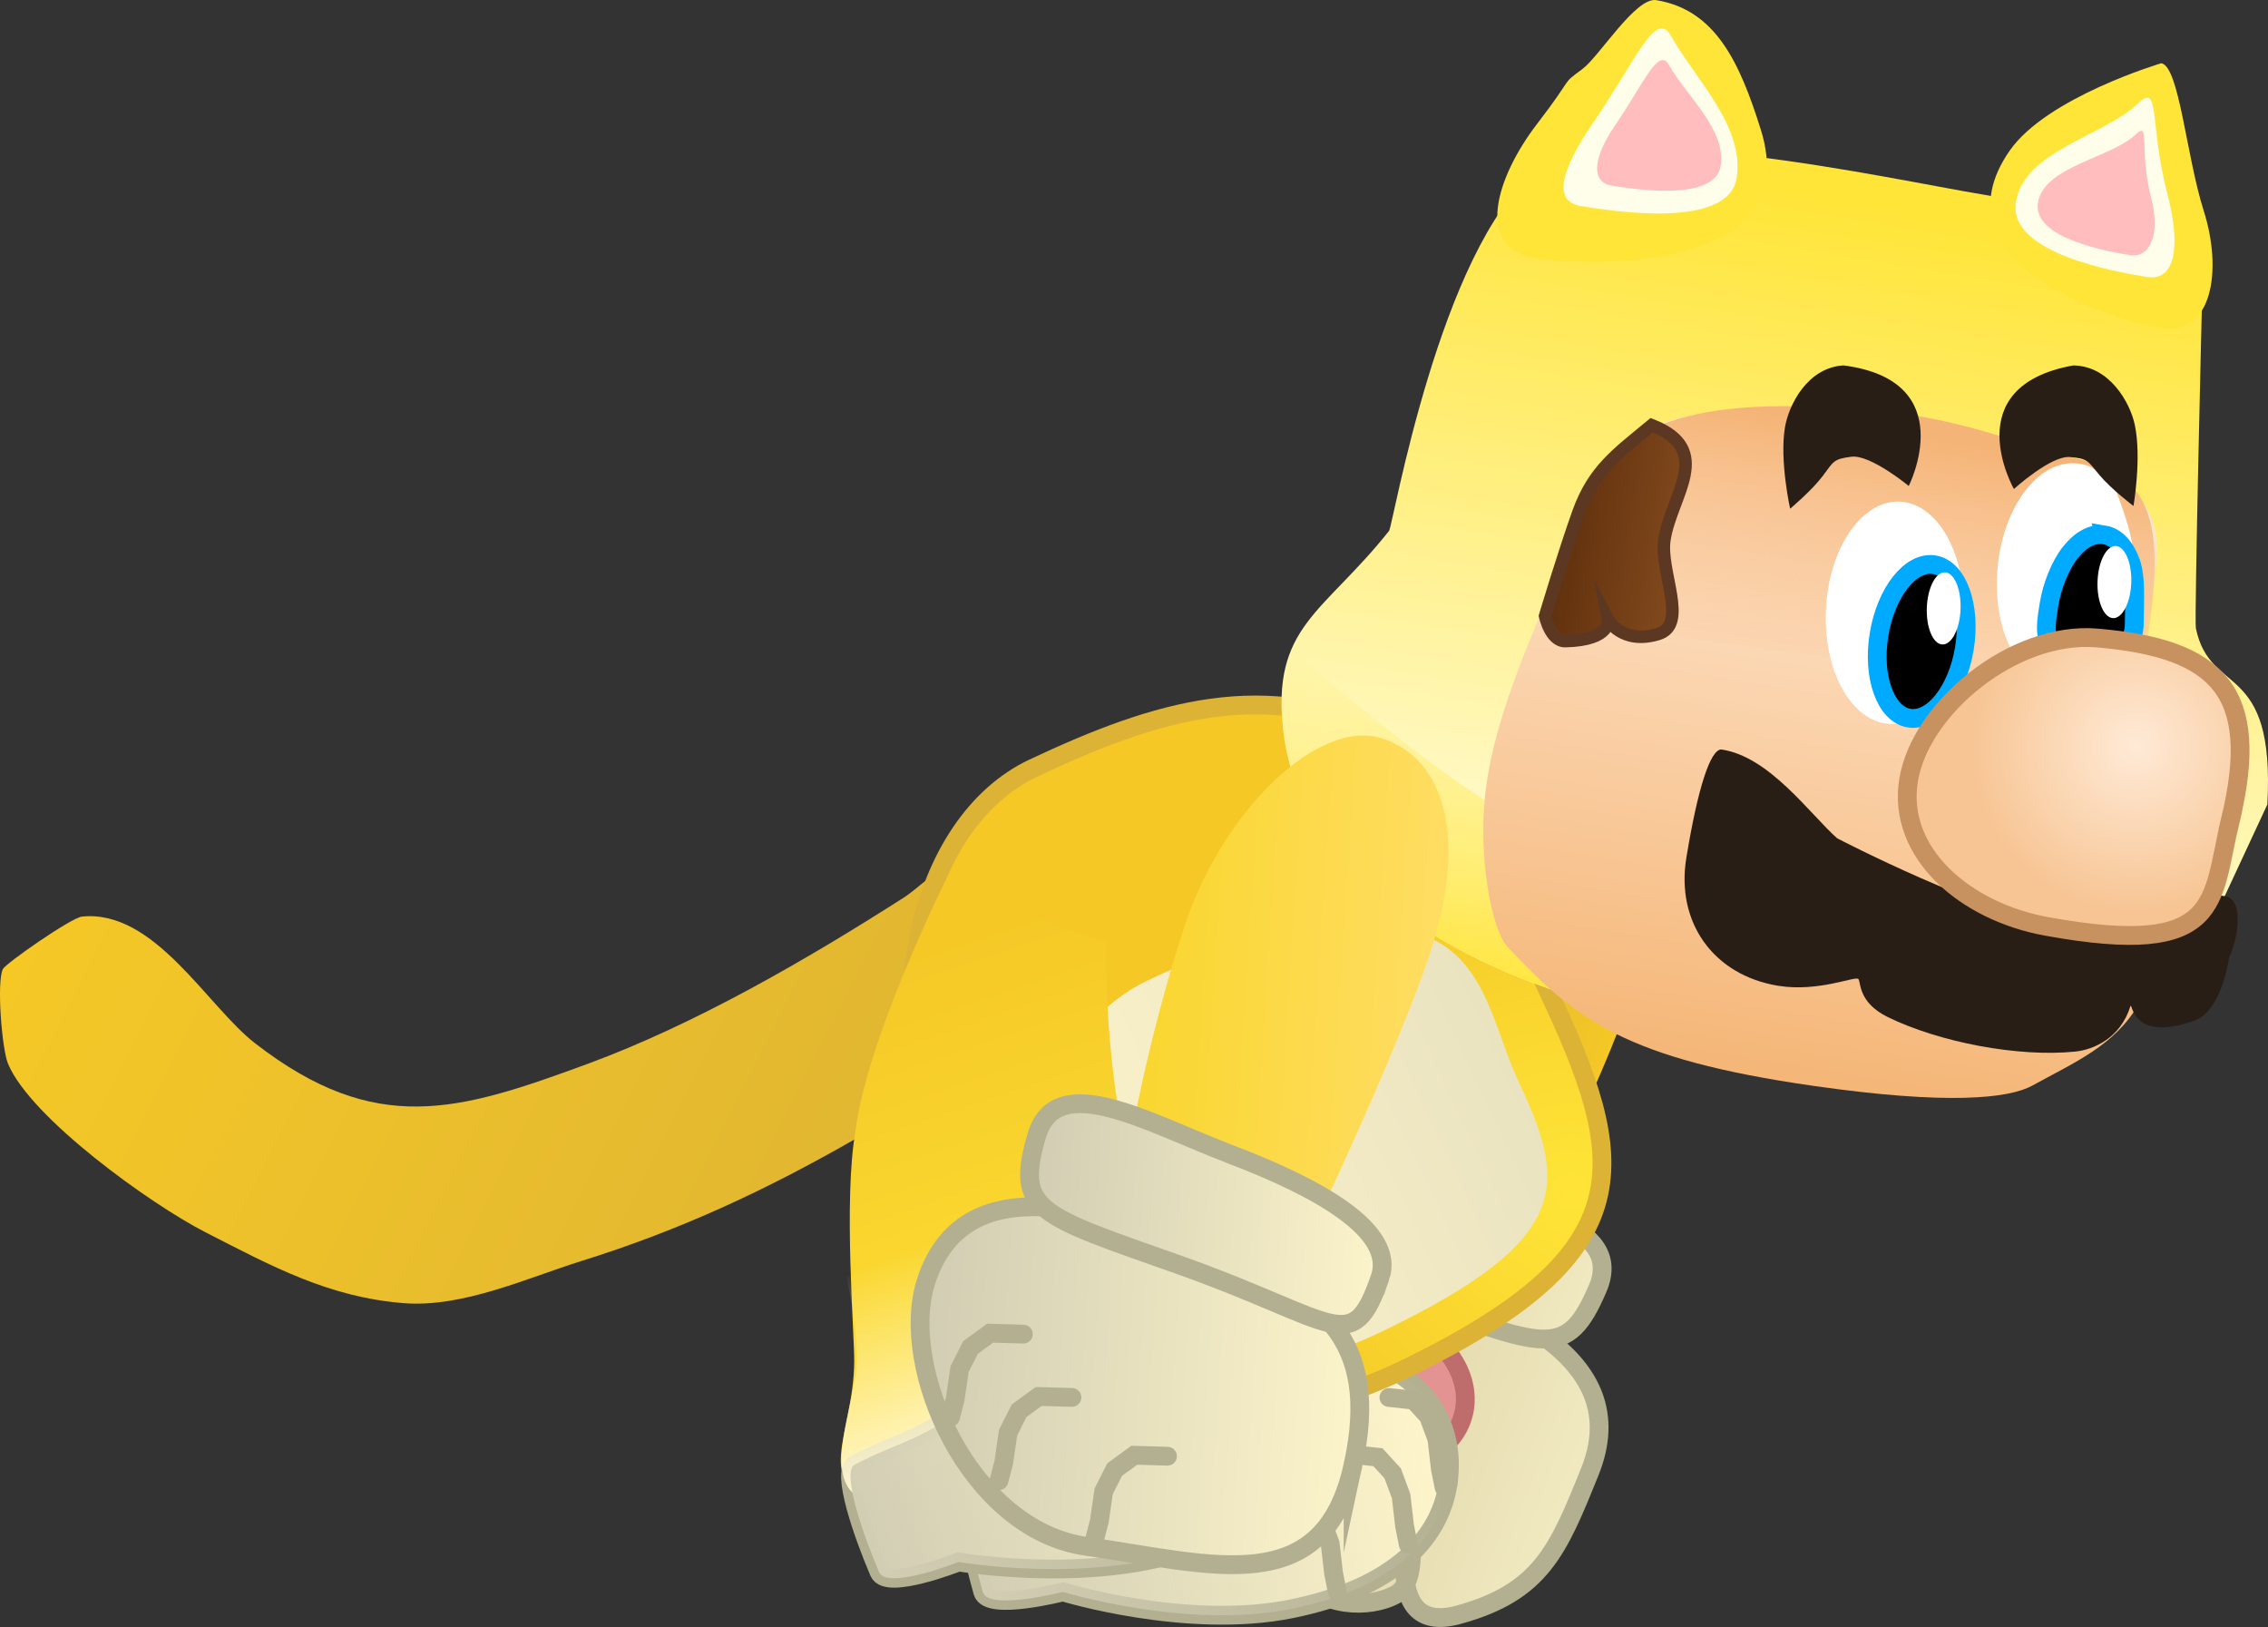 <svg version="1.1" xmlns="http://www.w3.org/2000/svg" xmlns:xlink="http://www.w3.org/1999/xlink" width="180.996" height="129.808" viewBox="0,0,180.996,129.808"><rect x="0" y="0" width="180.996" height="129.808" fill="#333333" stroke="none"/><defs><linearGradient x1="140.614" y1="194.435" x2="210.931" y2="229.818" gradientUnits="userSpaceOnUse" id="color-1"><stop offset="0" stop-color="#f5c826"/><stop offset="1" stop-color="#deb433"/></linearGradient><linearGradient x1="243.591" y1="208.312" x2="261.598" y2="215.037" gradientUnits="userSpaceOnUse" id="color-2"><stop offset="0" stop-color="#d6ad38"/><stop offset="1" stop-color="#f5c826"/></linearGradient><linearGradient x1="223.393" y1="240.349" x2="258.172" y2="253.338" gradientUnits="userSpaceOnUse" id="color-3"><stop offset="0" stop-color="#d2c997"/><stop offset="1" stop-color="#f1e9c0"/></linearGradient><linearGradient x1="231.72" y1="226.624" x2="259.451" y2="236.981" gradientUnits="userSpaceOnUse" id="color-4"><stop offset="0" stop-color="#d2c997"/><stop offset="1" stop-color="#f1e9c0"/></linearGradient><linearGradient x1="218.351" y1="210.922" x2="227.344" y2="255.571" gradientUnits="userSpaceOnUse" id="color-5"><stop offset="0" stop-color="#d6ad38"/><stop offset="1" stop-color="#f5c826"/></linearGradient><linearGradient x1="222.183" y1="234.335" x2="225.697" y2="251.779" gradientUnits="userSpaceOnUse" id="color-6"><stop offset="0" stop-color="#f6efca" stop-opacity="0"/><stop offset="1" stop-color="#f6efca"/></linearGradient><linearGradient x1="209.823" y1="255.98" x2="247.898" y2="248.311" gradientUnits="userSpaceOnUse" id="color-7"><stop offset="0" stop-color="#d2ceb4"/><stop offset="1" stop-color="#d2ceb4" stop-opacity="0"/></linearGradient><radialGradient cx="257.714" cy="228.139" r="28.004" gradientUnits="userSpaceOnUse" id="color-8"><stop offset="0" stop-color="#ffe538"/><stop offset="1" stop-color="#f5c826"/></radialGradient><linearGradient x1="252.58" y1="216.206" x2="216.654" y2="233.11" gradientUnits="userSpaceOnUse" id="color-9"><stop offset="0" stop-color="#eae3c0"/><stop offset="1" stop-color="#fcf4ca"/></linearGradient><linearGradient x1="204.029" y1="209.386" x2="218.372" y2="251.94" gradientUnits="userSpaceOnUse" id="color-10"><stop offset="0" stop-color="#f5c826"/><stop offset="1" stop-color="#ffe538"/></linearGradient><linearGradient x1="210.01" y1="231.074" x2="215.508" y2="247.387" gradientUnits="userSpaceOnUse" id="color-11"><stop offset="0" stop-color="#fff7d1" stop-opacity="0"/><stop offset="1" stop-color="#fff7d1"/></linearGradient><linearGradient x1="201.041" y1="254.553" x2="237.847" y2="242.148" gradientUnits="userSpaceOnUse" id="color-12"><stop offset="0" stop-color="#d2ceb4"/><stop offset="1" stop-color="#d2ceb4" stop-opacity="0"/></linearGradient><linearGradient x1="281.855" y1="149.476" x2="271.024" y2="215.516" gradientUnits="userSpaceOnUse" id="color-13"><stop offset="0" stop-color="#ffe538"/><stop offset="1" stop-color="#fffeeb"/></linearGradient><linearGradient x1="273.171" y1="191.107" x2="269.217" y2="215.219" gradientUnits="userSpaceOnUse" id="color-14"><stop offset="0" stop-color="#ffe538" stop-opacity="0"/><stop offset="1" stop-color="#ffe538"/></linearGradient><linearGradient x1="273.711" y1="165.713" x2="265.176" y2="217.757" gradientUnits="userSpaceOnUse" id="color-15"><stop offset="0" stop-color="#ffead6"/><stop offset="1" stop-color="#f5b677"/></linearGradient><linearGradient x1="271.426" y1="165.638" x2="268.208" y2="185.258" gradientUnits="userSpaceOnUse" id="color-16"><stop offset="0" stop-color="#f5b477"/><stop offset="1" stop-color="#f5b477" stop-opacity="0"/></linearGradient><linearGradient x1="255.172" y1="174.529" x2="266.757" y2="176.429" gradientUnits="userSpaceOnUse" id="color-17"><stop offset="0" stop-color="#5a2c0a"/><stop offset="1" stop-color="#82491d"/></linearGradient><radialGradient cx="302.792" cy="192.601" r="13.171" gradientUnits="userSpaceOnUse" id="color-18"><stop offset="0" stop-color="#ffead6"/><stop offset="1" stop-color="#f7c594"/></radialGradient><linearGradient x1="223.32" y1="210.089" x2="247.306" y2="211.642" gradientUnits="userSpaceOnUse" id="color-19"><stop offset="0" stop-color="#f9d62e"/><stop offset="1" stop-color="#ffdd63"/></linearGradient><linearGradient x1="205.513" y1="242.495" x2="240.961" y2="244.789" gradientUnits="userSpaceOnUse" id="color-20"><stop offset="0" stop-color="#d1cdb3"/><stop offset="1" stop-color="#fcf4ca"/></linearGradient><linearGradient x1="214.372" y1="228.96" x2="242.884" y2="230.805" gradientUnits="userSpaceOnUse" id="color-21"><stop offset="0" stop-color="#d1cdb3"/><stop offset="1" stop-color="#fcf4ca"/></linearGradient></defs><g transform="translate(-132.367,-133.046)"><g data-paper-data="{&quot;isPaintingLayer&quot;:true}" fill-rule="nonzero" stroke-linejoin="miter" stroke-miterlimit="10" stroke-dasharray="" stroke-dashoffset="0" style="mix-blend-mode: normal"><path d="M221.291,208.696c-0.033,0.305 -0.107,0.61 -0.227,0.915c-2.462,6.266 -14.733,11.026 -20.231,14.188c-7.195,4.138 -14.074,7.364 -22.096,9.866c-4.255,1.327 -9.438,3.734 -14.169,3.352c-5.975,-0.483 -10.431,-2.902 -15.845,-5.676c-4.345,-2.227 -13.927,-9.109 -15.721,-13.438c-0.483,-1.166 -0.921,-6.565 -0.4,-7.548c0.244,-0.461 5.448,-4.088 6.3,-4.177c5.787,-0.604 9.985,7.134 13.824,10.108c9.631,7.461 16.208,5.442 26.541,1.639c8.611,-3.17 17.513,-8.333 25.269,-13.292c1.5,-0.959 6.511,-5.826 8.317,-5.135c1.493,-0.233 3.069,-0.019 4.522,0.712c3.184,1.602 4.731,5.164 3.915,8.484z" data-paper-data="{&quot;origRot&quot;:0,&quot;index&quot;:null}" fill="url(#color-1)" stroke="none" stroke-width="0.5" stroke-linecap="butt"/><g data-paper-data="{&quot;origRot&quot;:0}" stroke-linecap="butt"><path d="M258.897,193.644c4.954,1.928 6.183,12.444 2.652,21.515c-3.531,9.071 -8.243,17.166 -8.243,17.166l-14.932,-5.617c0,0 3.786,-14.861 6.626,-22.156c3.531,-9.071 8.943,-12.837 13.896,-10.908z" data-paper-data="{&quot;origRot&quot;:0,&quot;origPos&quot;:null}" fill="url(#color-2)" stroke="none" stroke-width="0"/><g data-paper-data="{&quot;origPos&quot;:null}" stroke="#b3b092" stroke-width="1.5"><path d="M243.207,234.088c8.896,3.002 19.736,7.209 16.03,16.385c-2.534,6.275 -3.885,9.61 -10.506,11.416c-6.621,1.806 -3.47,-8.344 -3.885,-8.307c-0.352,0.032 1.111,5.451 -1.072,6.669c-2.183,1.218 -6.106,0.955 -7.603,-1.426c-1.497,-2.381 0.976,-7.1 0.711,-7.254c-0.097,-0.056 -0.344,6.071 -3.182,6.394c-2.838,0.323 -4.542,-0.906 -5.742,-3.84c-1.201,-2.934 1.678,-6.534 1.392,-6.753c-0.22,-0.168 -1.443,6.993 -2.963,5.173c-1.521,-1.82 -5.282,-7.624 -2.71,-12.586c4.775,-9.214 10.634,-8.872 19.53,-5.871z" data-paper-data="{&quot;origRot&quot;:0}" fill="url(#color-3)"/><path d="M246.918,227.087c6.865,2.326 15.152,3.642 12.947,8.766c-2.466,5.733 -4.134,4.775 -15.259,0.696c-12.673,-4.647 -15.456,-3.05 -13.059,-9.464c1.4,-3.746 8.505,-2.325 15.37,0.002z" data-paper-data="{&quot;origRot&quot;:0}" fill="url(#color-4)"/></g><path d="M244.3,238.4c3.723,1.39 5.829,4.957 4.705,7.967c-1.124,3.01 -5.053,4.323 -8.776,2.932c-3.723,-1.39 -5.829,-4.957 -4.705,-7.967c1.124,-3.01 5.053,-4.323 8.776,-2.932z" fill="#e29392" stroke="#bf6d6c" stroke-width="1.5"/></g><g data-paper-data="{&quot;origRot&quot;:0}"><path d="M235.705,235.721c1.146,4.423 6.558,5.157 6.603,6.193c0.182,4.194 -1.172,7.447 -7.526,10.718c-7.87,4.052 -14.54,4.817 -22.909,1.931c-5.7,-1.966 -1.739,-5.454 -0.926,-11.428c0.292,-2.144 0.279,-4.868 -0.3,-10.273c-0.724,-6.758 0.412,-19.563 0.412,-19.563c0,0 5.067,-1.848 10.211,-2.965c5.099,-1.051 10.6,0.019 10.6,0.019c0,0 1.185,15.142 3.834,25.367z" data-paper-data="{&quot;origPos&quot;:null}" fill="url(#color-5)" stroke="none" stroke-width="0" stroke-linecap="butt"/><path d="M247.992,250.893c-0.439,4.743 -4.272,8.843 -12.596,10.519c-8.324,1.677 -18.201,-1.358 -18.201,-1.358c0,0 -5.963,1.531 -6.396,0.009c-0.897,-3.149 -2.006,-8.359 -0.829,-8.774c4.345,-1.531 3.622,-0.755 9.218,-3.183c3.623,-1.572 9.221,-6.453 13.092,-7.233c8.324,-1.677 16.435,2.21 15.713,10.02z" data-paper-data="{&quot;origPos&quot;:null}" fill="#fff6cb" stroke="#b3b092" stroke-width="1.5" stroke-linecap="butt"/><path d="M235.705,235.721c1.146,4.423 4.262,3.829 4.307,4.866c0.182,4.194 -9.873,5.582 -9.873,5.582c0,0 -5.434,2.625 -17.921,8.326c-5.7,-1.966 -2.083,-5.385 -1.27,-11.358c0.215,-1.583 0.265,-3.483 0.043,-6.546c2.766,-0.475 5.534,-0.992 8.29,-1.632c4.941,-1.148 10.648,-0.961 15.336,-3.005c0.42,2.318 0.55,1.689 1.089,3.769z" data-paper-data="{&quot;origPos&quot;:null}" fill="url(#color-6)" stroke="none" stroke-width="0" stroke-linecap="butt"/><path d="M247.992,250.893c-0.439,4.743 -4.272,8.843 -12.596,10.519c-8.324,1.677 -18.201,-1.358 -18.201,-1.358c0,0 -5.963,1.531 -6.396,0.009c-0.897,-3.149 -2.006,-8.359 -0.829,-8.774c4.345,-1.531 3.622,-0.755 9.218,-3.183c3.623,-1.572 9.221,-6.453 13.092,-7.233c8.324,-1.677 16.435,2.21 15.713,10.02z" data-paper-data="{&quot;origPos&quot;:null}" fill="url(#color-7)" stroke="#b3b092" stroke-width="0" stroke-linecap="butt"/><path d="M234.69,252.89l1.981,0.213l1.178,1.293l0.669,1.803l0.278,2.392l0.296,1.47" fill="none" stroke="#b3b092" stroke-width="1.5" stroke-linecap="round"/><path d="M240.352,249.098l1.981,0.213l1.178,1.293l0.669,1.803l0.278,2.392l0.296,1.47" fill="none" stroke="#b3b092" stroke-width="1.5" stroke-linecap="round"/><path d="M243.209,244.544l1.981,0.213l1.178,1.293l0.669,1.803l0.278,2.392l0.296,1.47" fill="none" stroke="#b3b092" stroke-width="1.5" stroke-linecap="round"/></g><g data-paper-data="{&quot;origRot&quot;:0}" stroke-linecap="butt"><path d="M245.012,242.019c-18.992,9.369 -30.194,-0.284 -36.66,-14.027c-6.466,-13.743 -2.71,-29.338 6.485,-33.664c9.975,-4.693 18.477,-7.237 28.446,-2.53c7.427,3.506 9.103,12.809 12.6,20.24c6.466,13.743 7.746,20.797 -10.87,29.981z" data-paper-data="{&quot;origPos&quot;:null}" fill="url(#color-8)" stroke="#ddb335" stroke-width="1.5"/><path d="M243.142,239.046c-15.002,7.316 -22.72,2.073 -26.565,-6.1c-3.845,-8.172 0.147,-18.273 7.394,-21.684c7.863,-3.7 14.456,-5.935 21.613,-3.715c5.332,1.654 5.901,7.387 7.98,11.807c3.845,8.172 4.283,12.519 -10.423,19.691z" fill="url(#color-9)" stroke="#d2ceb4" stroke-width="0"/></g><g data-paper-data="{&quot;origRot&quot;:0}"><path d="M224.164,231.194c1.694,4.244 7.155,4.289 7.331,5.312c0.709,4.137 -0.224,7.536 -6.115,11.581c-7.297,5.011 -13.817,6.611 -22.483,4.802c-5.902,-1.232 -2.413,-5.191 -2.359,-11.22c0.019,-2.163 -0.863,-12.887 0.088,-18.301c0.857,-7.331 7.183,-20.041 7.183,-20.041c0,0 3.262,1.538 5.416,2.362c2.154,0.824 7.424,2.55 7.424,2.55c0,0 -0.4,13.145 3.516,22.954z" data-paper-data="{&quot;origPos&quot;:null}" fill="url(#color-10)" stroke="none" stroke-width="0" stroke-linecap="butt"/><path d="M238.266,244.698c0.163,4.761 -3.124,9.31 -11.17,12.022c-8.047,2.712 -18.227,0.946 -18.227,0.946c0,0 -5.722,2.27 -6.344,0.815c-1.287,-3.011 -3.044,-8.04 -1.928,-8.6c4.117,-2.066 3.498,-1.206 8.743,-4.319c3.396,-2.016 8.334,-7.564 12.077,-8.825c8.047,-2.712 16.582,0.122 16.85,7.96z" data-paper-data="{&quot;origPos&quot;:null}" fill="#fff6cb" stroke="#b3b092" stroke-width="1.5" stroke-linecap="butt"/><path d="M224.373,231.124c1.694,4.244 4.291,3.339 4.466,4.361c0.709,4.137 -10.601,9.217 -10.601,9.217c0,0 -16.913,8.31 -17.857,7.411c-2.1,-1.999 0.34,-7.615 0.366,-10.514c0.014,-1.626 -0.183,-3.556 -0.815,-6.662c7.41,-3.424 15.298,-5.373 23.107,-7.828c0.377,1.371 0.818,2.722 1.334,4.015z" fill="url(#color-11)" stroke="none" stroke-width="0" stroke-linecap="butt"/><path d="M238.266,244.698c0.163,4.761 -3.124,9.31 -11.17,12.022c-8.047,2.712 -18.227,0.946 -18.227,0.946c0,0 -5.722,2.27 -6.344,0.815c-1.287,-3.011 -3.044,-8.04 -1.928,-8.6c4.117,-2.066 3.498,-1.206 8.743,-4.319c3.396,-2.016 8.334,-7.564 12.077,-8.825c8.047,-2.712 16.582,0.122 16.85,7.96z" data-paper-data="{&quot;origPos&quot;:null}" fill="url(#color-12)" stroke="#b3b092" stroke-width="0" stroke-linecap="butt"/><path d="M225.337,248.402l1.992,-0.038l1.332,1.134l0.891,1.705l0.577,2.338l0.479,1.421" fill="none" stroke="#b3b092" stroke-width="1.5" stroke-linecap="round"/><path d="M230.477,243.926l1.992,-0.038l1.332,1.134l0.891,1.705l0.577,2.338l0.479,1.421" fill="none" stroke="#b3b092" stroke-width="1.5" stroke-linecap="round"/><path d="M232.737,239.049l1.992,-0.038l1.332,1.134l0.891,1.705l0.577,2.338l0.479,1.421" fill="none" stroke="#b3b092" stroke-width="1.5" stroke-linecap="round"/></g><g><path d="M309.659,205.079c-10.584,17.097 -21.662,13.147 -41.45,9.902c-19.788,-3.245 -32.107,-12.364 -33.421,-23.538c-0.992,-8.431 3.151,-9.397 8.433,-16.042c0.301,-0.379 4.034,-22.456 11.69,-28.677c5.565,-4.521 28.527,0.667 35.603,1.827c0,0 13.211,2.01 17.58,8.614c0,0 -0.62,25.362 -0.489,26.001c1.141,5.526 6.335,2.507 5.705,14.067z" fill="url(#color-13)" stroke="none" stroke-width="0" stroke-linecap="butt"/><path d="M268.208,214.981c-19.788,-3.245 -32.107,-12.364 -33.421,-23.538c-0.337,-2.868 -0.08,-4.873 0.613,-6.531c2.999,2.658 14.652,12.167 17.873,13.301c13.253,4.664 20.381,4.974 33.628,7.291c13.247,2.317 13.78,1.749 20.97,2.257c-10.067,13.974 -20.985,10.283 -39.663,7.219z" fill="url(#color-14)" stroke="none" stroke-width="0" stroke-linecap="butt"/><path d="M282.24,166.465c8.09,0.731 16.821,3.51 18.789,4.653c5.905,3.428 2.663,8.409 1.769,18.102c-0.907,9.829 5.144,15.365 0.244,23.934c-1.889,3.304 -5.143,4.661 -8.475,6.501c-1.89,1.044 -6.771,1.559 -17.452,0.032c-15.1,-2.158 -18.967,-5.295 -24.396,-11.041c-1.417,-1.499 -2.376,-7.483 -1.809,-12.362c0.567,-4.879 2.551,-9.889 5.093,-15.904c2.542,-6.015 1.963,-10.031 6.996,-12.7c5.033,-2.669 11.151,-1.947 19.241,-1.215z" data-paper-data="{&quot;origPos&quot;:null}" fill="url(#color-15)" stroke="none" stroke-width="0" stroke-linecap="butt"/><path d="M298.67,169.771c8.119,1.799 5.375,10.792 4.455,18.989c-1.396,-0.01 -28.021,-3.753 -48.037,-6.438c0.693,-0.688 0.304,-1.396 0.916,-1.941c3.358,-2.989 1.92,-9.659 6.738,-12.425c4.817,-2.766 11.411,-2.778 18.763,-2.216c7.352,0.562 12.769,3.057 17.166,4.031z" data-paper-data="{&quot;origPos&quot;:null}" fill="url(#color-16)" stroke="none" stroke-width="0" stroke-linecap="butt"/><path d="M302.734,179.356c-0.443,4.881 -3.255,8.616 -6.28,8.341c-3.025,-0.275 -5.118,-4.455 -4.674,-9.336c0.443,-4.881 3.255,-8.616 6.28,-8.341c0.49,0.045 0.915,0.114 1.39,0.428c0.475,0.314 1.414,0.764 1.736,1.639c0.323,0.875 1.81,4.378 1.548,7.269z" data-paper-data="{&quot;origPos&quot;:null,&quot;origRot&quot;:0}" fill="#ffffff" stroke="none" stroke-width="0" stroke-linecap="butt"/><path d="M265.2,176.055c-0.422,2.574 1.978,6.834 -0.521,7.58c-2.908,0.868 -3.989,-1.171 -3.989,-1.171c0,0 0.32,1.649 -3.397,1.732c-1.193,0.027 -1.622,-2 -1.622,-2c0,0 1.546,-5.167 2.663,-8.271c1.218,-3.382 3.077,-4.666 5.847,-6.957c5.033,1.977 1.602,5.527 1.019,9.086z" fill="url(#color-17)" stroke="#5c3822" stroke-width="1" stroke-linecap="butt"/><path d="M289.072,182.187c-0.224,4.896 -2.866,8.753 -5.901,8.614c-3.034,-0.139 -5.312,-4.221 -5.088,-9.118c0.224,-4.896 2.866,-8.753 5.901,-8.614c3.034,0.139 5.312,4.221 5.088,9.118z" data-paper-data="{&quot;origPos&quot;:null,&quot;origRot&quot;:0}" fill="#ffffff" stroke="none" stroke-width="0" stroke-linecap="butt"/><path d="M286.731,178.106c0.939,0.154 1.678,0.979 2.113,2.188c0.434,1.208 0.565,2.8 0.288,4.489c-0.277,1.688 -0.91,3.155 -1.707,4.162c-0.798,1.006 -1.761,1.552 -2.701,1.398c-0.939,-0.154 -1.678,-0.979 -2.113,-2.188c-0.434,-1.208 -0.565,-2.8 -0.288,-4.489c0.277,-1.688 0.91,-3.155 1.707,-4.162c0.798,-1.006 1.761,-1.552 2.701,-1.398z" data-paper-data="{&quot;origPos&quot;:null}" fill="#000000" stroke="#00aaff" stroke-width="1.5" stroke-linecap="butt"/><path d="M300.296,175.72c0.939,0.154 1.678,0.979 2.113,2.188c0.434,1.208 0.295,2.991 0.288,4.489c-0.005,0.545 0.016,1.343 -0.439,1.752c-0.57,0.491 -1.402,0.634 -2.152,0.762c-1.282,0.053 -2.88,0.579 -3.864,-0.228c-0.859,-0.729 -0.532,-2.254 -0.354,-3.402c0.23,-1.483 0.91,-3.155 1.707,-4.162c0.798,-1.006 1.761,-1.552 2.701,-1.398z" data-paper-data="{&quot;origPos&quot;:null}" fill="#000000" stroke="#00aaff" stroke-width="1.5" stroke-linecap="round"/><path d="M302.36,213.389c-0.779,2.455 -2.885,3.404 -4.375,3.557c-4.548,0.467 -10.861,-0.745 -14.967,-2.755c-2.36,-1.155 -2.14,-2.768 -2.343,-3.032c-0.214,-0.279 -3.184,1.066 -6.411,0.536c-5.178,-0.849 -8.16,-5.085 -7.322,-10.194c0.919,-5.603 1.916,-8.637 2.785,-8.659c3.843,0.544 7.083,5.167 9.253,7.087c0,0 11.932,6.221 17.88,6.851c0,0 10.242,-2.892 13.158,-2.213c1.446,0.337 0.953,3.402 0.238,4.874c0,0 -0.543,4.252 -2.773,5.04c-5.274,1.863 -4.898,-1.802 -5.123,-1.091z" data-paper-data="{&quot;origPos&quot;:null}" fill="#291e16" stroke="#321f12" stroke-width="0" stroke-linecap="butt"/><path d="M310.359,198.487c-1.564,6.45 -0.524,11.043 -14.671,8.469c-6.52,-1.186 -11.957,-5.877 -11.007,-11.667c0.95,-5.791 8.43,-11.903 15.034,-11.341c9.622,0.818 13.147,4.221 10.644,14.539z" data-paper-data="{&quot;origPos&quot;:null}" fill="url(#color-18)" stroke="#c79260" stroke-width="1.5" stroke-linecap="butt"/><path d="M287.583,178.712c0.372,0.013 0.697,0.347 0.922,0.877c0.225,0.529 0.351,1.254 0.323,2.047c-0.028,0.794 -0.204,1.508 -0.466,2.02c-0.262,0.512 -0.61,0.823 -0.982,0.809c-0.372,-0.013 -0.697,-0.347 -0.922,-0.877c-0.225,-0.529 -0.351,-1.254 -0.323,-2.047c0.028,-0.794 0.204,-1.508 0.466,-2.02c0.262,-0.512 0.61,-0.823 0.982,-0.809z" data-paper-data="{&quot;origPos&quot;:null,&quot;origRot&quot;:0}" fill="#ffffff" stroke="#00aaff" stroke-width="0" stroke-linecap="butt"/><path d="M301.206,176.61c0.372,0.013 0.697,0.347 0.922,0.877c0.225,0.529 0.351,1.254 0.323,2.047c-0.028,0.794 -0.204,1.508 -0.466,2.02c-0.262,0.512 -0.61,0.823 -0.982,0.809c-0.372,-0.013 -0.697,-0.347 -0.922,-0.877c-0.225,-0.529 -0.351,-1.254 -0.323,-2.047c0.028,-0.794 0.204,-1.508 0.466,-2.02c0.262,-0.512 0.61,-0.823 0.982,-0.809z" data-paper-data="{&quot;origPos&quot;:null,&quot;origRot&quot;:0}" fill="#ffffff" stroke="#00aaff" stroke-width="0" stroke-linecap="butt"/><path d="M280.087,169.489c-1.424,0.182 -1.391,0.385 -2.256,1.531c-0.892,1.182 -2.604,2.613 -2.604,2.613c0,0 -0.852,-3.815 -0.416,-6.472c0.296,-1.804 1.792,-4.788 4.676,-4.962c9.457,1.226 5.206,9.62 5.206,9.62c0,0 -3.104,-2.559 -4.606,-2.329z" fill="#291e16" stroke="none" stroke-width="0" stroke-linecap="butt"/><path d="M297.574,169.513c-1.511,-0.157 -4.488,2.549 -4.488,2.549c0,0 -4.652,-8.179 4.735,-9.86c2.889,0.035 4.527,2.943 4.91,4.731c0.564,2.633 -0.103,6.485 -0.103,6.485c0,0 -1.779,-1.346 -2.727,-2.484c-0.919,-1.103 -0.896,-1.307 -2.327,-1.42z" data-paper-data="{&quot;index&quot;:null,&quot;origRot&quot;:0}" fill="#291e16" stroke="none" stroke-width="0" stroke-linecap="butt"/><g stroke="none" stroke-width="0" stroke-linecap="butt"><path d="M272.89,143.401c3.53,11.284 -13.388,10.99 -18.098,10.218c-4.711,-0.773 -3.087,-6.362 0.254,-10.706c3.062,-3.982 1.817,-3.036 3.604,-4.361c1.344,-0.997 4.254,-5.763 5.895,-5.494c4.711,0.773 6.648,4.919 8.345,10.344z" data-paper-data="{&quot;origPos&quot;:null}" fill="#ffe538"/><path d="M270.957,147.262c-0.677,4.126 -10.02,2.618 -12.436,2.222c-2.416,-0.396 -1.369,-3.218 0.993,-6.656c3.319,-4.829 4.991,-9.094 6.191,-6.94c1.917,3.44 5.928,7.248 5.251,11.373z" data-paper-data="{&quot;origPos&quot;:null}" fill="#fffeeb"/><path d="M269.683,146.289c-0.475,2.895 -7.031,1.837 -8.726,1.559c-1.695,-0.278 -1.397,-2.329 0.261,-4.742c2.329,-3.388 3.502,-6.381 4.344,-4.869c1.345,2.413 4.596,5.157 4.121,8.052z" data-paper-data="{&quot;origPos&quot;:null}" fill="#ffbdbd"/></g><g stroke="none" stroke-width="0" stroke-linecap="butt"><path d="M304.845,138.091c1.436,0.236 1.995,7.399 3.386,11.766c1.518,4.765 0.689,10.034 -3.433,9.358c-4.122,-0.676 -18.213,-5.277 -12.05,-14.148c2.963,-4.265 12.097,-6.976 12.097,-6.976z" data-paper-data="{&quot;index&quot;:null}" fill="#ffe538"/><path d="M303.027,141.271c1.747,-1.671 0.849,1.708 2.324,7.323c1.05,3.998 0.648,6.925 -1.642,6.549c-2.29,-0.376 -11.139,-1.852 -10.463,-5.978c0.677,-4.126 6.992,-5.227 9.781,-7.895z" data-paper-data="{&quot;origPos&quot;:null,&quot;index&quot;:null}" fill="#fffeeb"/><path d="M302.795,143.781c1.226,-1.172 0.223,1.173 1.257,5.113c0.737,2.805 -0.097,4.769 -1.704,4.505c-1.607,-0.264 -7.816,-1.299 -7.341,-4.194c0.475,-2.895 5.831,-3.551 7.788,-5.423z" data-paper-data="{&quot;origPos&quot;:null,&quot;index&quot;:null}" fill="#ffbdbd"/></g></g><g data-paper-data="{&quot;origRot&quot;:0}"><path d="M246.444,209.235c-2.466,7.431 -9.028,21.291 -9.028,21.291l-15.083,-5.198c0,0 1.535,-9.24 4.601,-18.478c3.066,-9.239 10.72,-16.553 15.765,-14.879c5.045,1.674 6.811,8.026 3.745,17.265z" data-paper-data="{&quot;origRot&quot;:0,&quot;origPos&quot;:null}" fill="url(#color-19)" stroke="none" stroke-width="0" stroke-linecap="butt"/><path d="M240.35,249.917c-2.355,10.862 -11.166,7.947 -21.309,6.5c-9.295,-1.326 -14.961,-14.241 -12.785,-21.083c2.998,-9.432 14.031,-5.758 22.797,-2.395c8.766,3.362 13.496,6.837 11.297,16.979z" data-paper-data="{&quot;origRot&quot;:0,&quot;origPos&quot;:null}" fill="url(#color-20)" stroke="#b3b092" stroke-width="1.5" stroke-linecap="butt"/><path d="M242.499,234.982c-2.245,6.47 -3.37,3.465 -16.094,-1.04c-11.17,-3.954 -13.065,-4.281 -11.308,-10.269c1.57,-5.353 8.791,-1.081 15.563,1.507c6.771,2.587 13.15,6.024 11.839,9.802z" data-paper-data="{&quot;origRot&quot;:0,&quot;origPos&quot;:null}" fill="url(#color-21)" stroke="#b3b092" stroke-width="1.5" stroke-linecap="butt"/><path d="M219.717,255.869l0.381,-1.451l0.347,-2.39l0.877,-1.734l1.565,-1.14l2.651,0.076" data-paper-data="{&quot;index&quot;:null,&quot;origRot&quot;:0}" fill="none" stroke="#b3b092" stroke-width="1.5" stroke-linecap="round"/><path d="M212.091,251.178l0.381,-1.451l0.347,-2.39l0.877,-1.734l1.565,-1.14l2.651,0.076" data-paper-data="{&quot;index&quot;:null,&quot;origRot&quot;:0}" fill="none" stroke="#b3b092" stroke-width="1.5" stroke-linecap="round"/><path d="M208.215,246.128l0.381,-1.451l0.347,-2.39l0.877,-1.734l1.565,-1.14l2.651,0.076" data-paper-data="{&quot;index&quot;:null,&quot;origRot&quot;:0}" fill="none" stroke="#b3b092" stroke-width="1.5" stroke-linecap="round"/></g></g></g></svg>